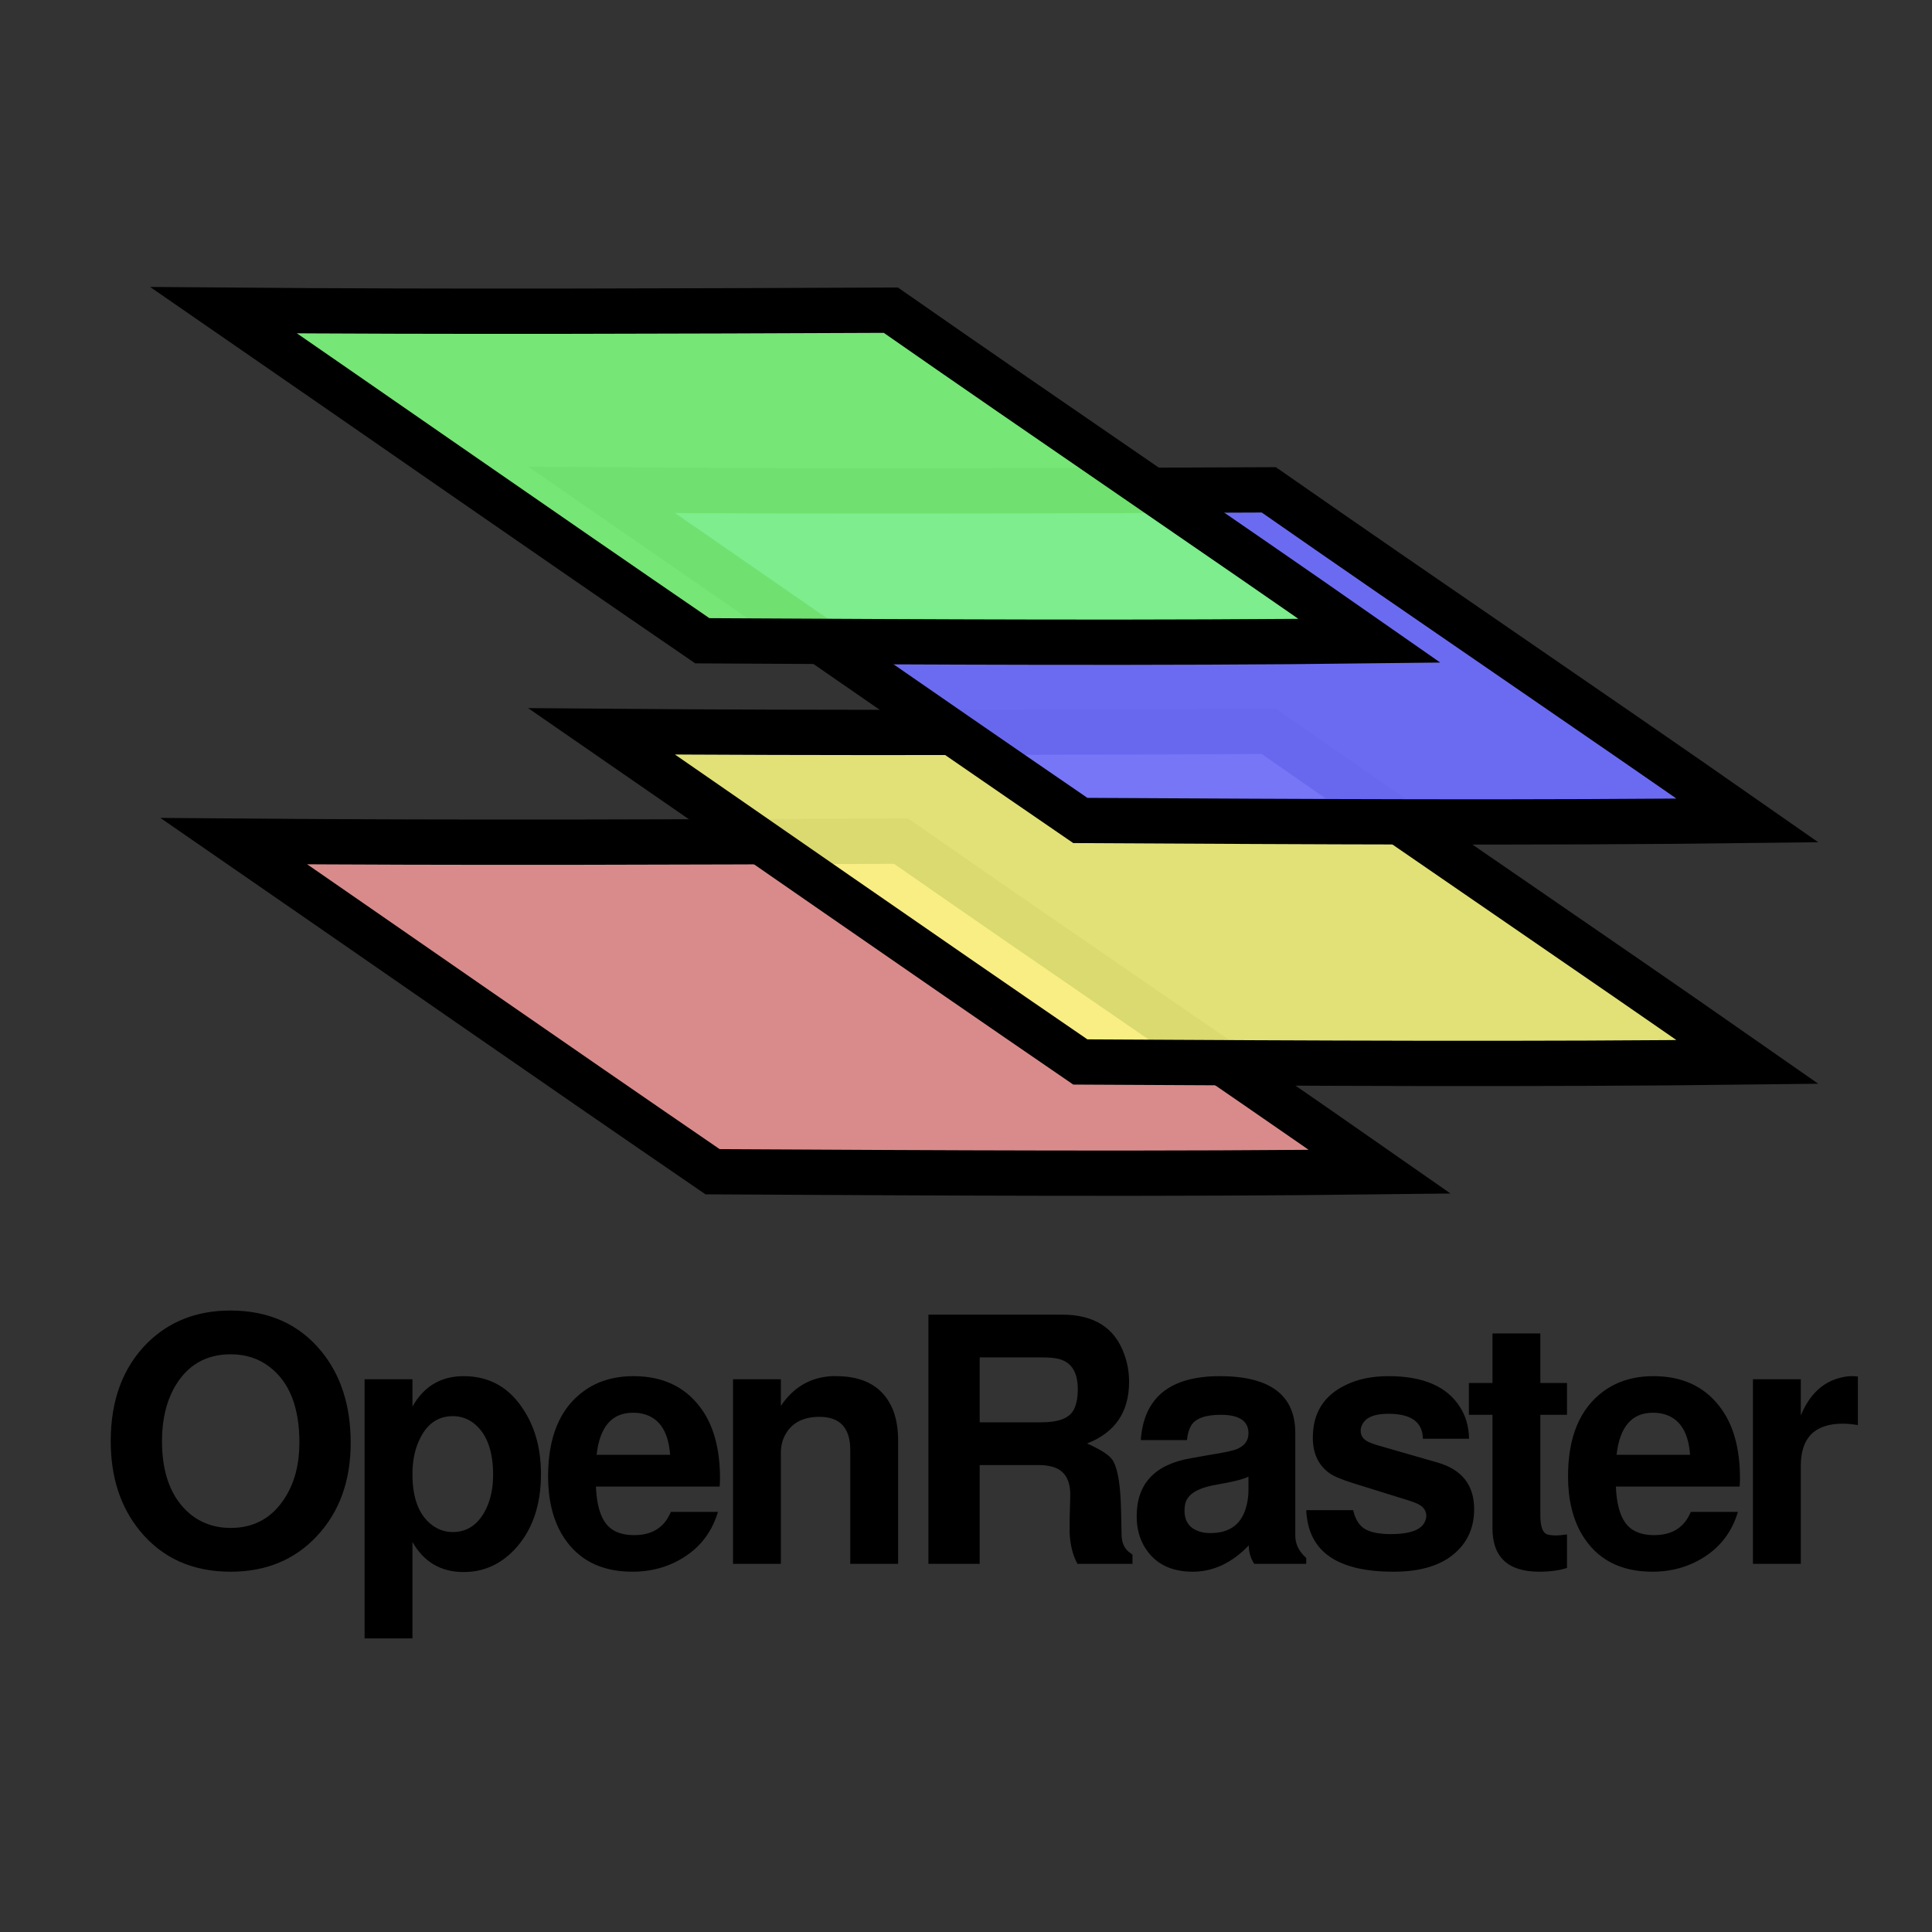 <?xml version="1.0" encoding="UTF-8" standalone="no"?>
<!-- Created with Inkscape (http://www.inkscape.org/) -->
<svg
   xmlns:dc="http://purl.org/dc/elements/1.1/"
   xmlns:cc="http://web.resource.org/cc/"
   xmlns:rdf="http://www.w3.org/1999/02/22-rdf-syntax-ns#"
   xmlns:svg="http://www.w3.org/2000/svg"
   xmlns="http://www.w3.org/2000/svg"
   xmlns:sodipodi="http://inkscape.sourceforge.net/DTD/sodipodi-0.dtd"
   xmlns:inkscape="http://www.inkscape.org/namespaces/inkscape"
   width="64"
   height="64"
   id="svg2834"
   sodipodi:version="0.32"
   inkscape:version="0.43"
   sodipodi:docbase="/home/pippin/Desktop/OpenRaster-logo"
   sodipodi:docname="OpenRaster-nogrid.svg"
   inkscape:export-filename="/home/pippin/src/OpenRaster/OpenRaster.png"
   inkscape:export-xdpi="90"
   inkscape:export-ydpi="90"
   version="1.0">
  <rect width="100%" height="100%" fill="#333333" stroke="none"/>
  <defs
     id="defs2836" />
  <sodipodi:namedview
     id="base"
     pagecolor="#ffffff"
     bordercolor="#666666"
     borderopacity="1.0"
     inkscape:pageopacity="0.0"
     inkscape:pageshadow="2"
     inkscape:zoom="5.5"
     inkscape:cx="30.972308"
     inkscape:cy="37.81737"
     inkscape:current-layer="layer1"
     showgrid="true"
     inkscape:document-units="px"
     inkscape:grid-bbox="false"
     inkscape:window-width="1231"
     inkscape:window-height="899"
     inkscape:window-x="161"
     inkscape:window-y="99" />
  <g
     id="layer1"
     inkscape:label="Layer 1"
     inkscape:groupmode="layer">
    <path
       style="color:#000000;fill:#ff9f9f;fill-opacity:0.816;fill-rule:evenodd;stroke:#fe00ff;stroke-width:0.125;stroke-linecap:round;stroke-linejoin:round;marker:none;marker-start:none;marker-mid:none;marker-end:none;stroke-miterlimit:4;stroke-dasharray:none;stroke-dashoffset:0;stroke-opacity:1;visibility:visible;display:inline;overflow:visible;opacity:1"
       d="M 7.702,27.864 C 14.552,27.356 22.097,27.53 29.804,27.864 C 35.586,31.514 41.084,35.164 45.661,38.815 C 39.059,39.207 31.577,39.149 23.559,38.815 C 17.634,34.979 12.374,31.336 7.702,27.864 z "
       id="path2230"
       sodipodi:nodetypes="ccccc" />
    <path
       style="color:#000000;fill:none;fill-opacity:0.75;fill-rule:evenodd;stroke:#000000;stroke-width:1.5;stroke-linecap:round;stroke-linejoin:miter;marker:none;marker-start:none;marker-mid:none;marker-end:none;stroke-miterlimit:4;stroke-dashoffset:0;stroke-opacity:1;visibility:visible;display:inline;overflow:visible"
       d="M 7.748,27.864 C 15.418,27.926 22.665,27.893 29.85,27.864 C 35.082,31.514 40.48,35.164 45.707,38.815 C 38.705,38.9 31.243,38.856 23.605,38.815 C 18.123,35.06 12.908,31.426 7.748,27.864 z "
       id="path2232"
       sodipodi:nodetypes="ccccc" />
    <path
       style="color:#000000;fill:#ffff83;fill-opacity:0.854;fill-rule:evenodd;stroke:#fe00ff;stroke-width:0.125;stroke-linecap:round;stroke-linejoin:round;marker:none;marker-start:none;marker-mid:none;marker-end:none;stroke-miterlimit:4;stroke-dasharray:none;stroke-dashoffset:0;stroke-opacity:1;visibility:visible;display:inline;overflow:visible;opacity:1"
       d="M 19.884,24.227 C 26.734,23.72 34.279,23.894 41.986,24.227 C 47.767,27.878 53.266,31.528 57.843,35.179 C 51.241,35.571 43.759,35.512 35.741,35.179 C 29.816,31.343 24.556,27.7 19.884,24.227 z "
       id="path2224"
       sodipodi:nodetypes="ccccc" />
    <path
       style="color:#000000;fill:none;fill-opacity:0.75;fill-rule:evenodd;stroke:#000000;stroke-width:1.5;stroke-linecap:round;stroke-linejoin:miter;marker:none;marker-start:none;marker-mid:none;marker-end:none;stroke-miterlimit:4;stroke-dashoffset:0;stroke-opacity:1;visibility:visible;display:inline;overflow:visible"
       d="M 19.93,24.227 C 27.6,24.29 34.847,24.257 42.031,24.227 C 47.264,27.878 52.662,31.528 57.889,35.179 C 50.887,35.264 43.425,35.22 35.787,35.179 C 30.305,31.424 25.09,27.789 19.93,24.227 z "
       id="path2226"
       sodipodi:nodetypes="ccccc" />
    <path
       style="color:#000000;fill:#6f6fff;fill-opacity:0.937;fill-rule:evenodd;stroke:#fe00ff;stroke-width:0.125;stroke-linecap:round;stroke-linejoin:round;marker:none;marker-start:none;marker-mid:none;marker-end:none;stroke-miterlimit:4;stroke-dasharray:none;stroke-dashoffset:0;stroke-opacity:1;visibility:visible;display:inline;overflow:visible;opacity:1"
       d="M 19.884,16.227 C 26.734,15.72 34.279,15.894 41.986,16.227 C 47.767,19.878 53.266,23.528 57.843,27.179 C 51.241,27.571 43.759,27.512 35.741,27.179 C 29.816,23.343 24.556,19.7 19.884,16.227 z "
       id="path2218"
       sodipodi:nodetypes="ccccc" />
    <path
       style="color:#000000;fill:none;fill-opacity:0.75;fill-rule:evenodd;stroke:#000000;stroke-width:1.5;stroke-linecap:round;stroke-linejoin:miter;marker:none;marker-start:none;marker-mid:none;marker-end:none;stroke-miterlimit:4;stroke-dashoffset:0;stroke-opacity:1;visibility:visible;display:inline;overflow:visible"
       d="M 19.93,16.227 C 27.6,16.29 34.847,16.257 42.031,16.227 C 47.264,19.878 52.662,23.528 57.889,27.179 C 50.887,27.264 43.425,27.22 35.787,27.179 C 30.305,23.424 25.09,19.789 19.93,16.227 z "
       id="path2220"
       sodipodi:nodetypes="ccccc" />
    <path
       style="color:#000000;fill:#80ff80;fill-opacity:0.878;fill-rule:evenodd;stroke:#fe00ff;stroke-width:0.125;stroke-linecap:round;stroke-linejoin:round;marker:none;marker-start:none;marker-mid:none;marker-end:none;stroke-miterlimit:4;stroke-dasharray:none;stroke-dashoffset:0;stroke-opacity:1;visibility:visible;display:inline;overflow:visible"
       d="M 7.363,10.275 C 14.213,9.767 21.758,9.941 29.465,10.275 C 35.246,13.925 40.745,17.575 45.322,21.226 C 38.719,21.618 31.237,21.56 23.22,21.226 C 17.295,17.39 12.034,13.747 7.363,10.275 z "
       id="path1333"
       sodipodi:nodetypes="ccccc" />
    <path
       style="color:#000000;fill:none;fill-opacity:0.75;fill-rule:evenodd;stroke:#000000;stroke-width:1.5;stroke-linecap:round;stroke-linejoin:miter;marker:none;marker-start:none;marker-mid:none;marker-end:none;stroke-miterlimit:4;stroke-dashoffset:0;stroke-opacity:1;visibility:visible;display:inline;overflow:visible"
       d="M 7.408,10.275 C 15.079,10.337 22.326,10.304 29.51,10.275 C 34.743,13.925 40.14,17.575 45.367,21.226 C 38.366,21.311 30.903,21.267 23.265,21.226 C 17.783,17.471 12.569,13.837 7.408,10.275 z "
       id="path1335"
       sodipodi:nodetypes="ccccc" />
    <path
       style="font-size:38px;font-style:normal;font-variant:normal;font-weight:bold;font-stretch:normal;text-align:start;line-height:100%;writing-mode:lr-tb;text-anchor:start;fill:#000000;fill-opacity:1;stroke:none;stroke-width:1pt;stroke-linecap:butt;stroke-linejoin:miter;stroke-opacity:1;font-family:FreeSans"
       d="M 3.668,47.739 C 3.668,46.38 4.072,45.297 4.879,44.489 C 5.604,43.772 6.521,43.413 7.631,43.413 C 8.899,43.413 9.903,43.862 10.643,44.761 C 11.292,45.553 11.617,46.565 11.617,47.796 C 11.617,49.064 11.24,50.098 10.485,50.898 C 9.752,51.676 8.805,52.065 7.642,52.065 C 6.374,52.065 5.37,51.612 4.63,50.706 C 3.989,49.921 3.668,48.932 3.668,47.739 M 7.642,44.863 C 6.827,44.863 6.212,45.218 5.797,45.927 C 5.51,46.425 5.366,47.029 5.366,47.739 C 5.366,48.826 5.676,49.63 6.295,50.151 C 6.672,50.46 7.121,50.615 7.642,50.615 C 8.435,50.615 9.043,50.268 9.466,49.573 C 9.767,49.083 9.918,48.486 9.918,47.784 C 9.918,46.622 9.59,45.787 8.933,45.282 C 8.571,45.002 8.141,44.863 7.642,44.863 M 15.361,45.587 C 16.229,45.587 16.901,45.976 17.377,46.754 C 17.739,47.328 17.92,48.022 17.92,48.837 C 17.92,49.887 17.622,50.725 17.026,51.351 C 16.558,51.834 16.003,52.076 15.361,52.076 C 14.606,52.076 14.04,51.744 13.663,51.079 L 13.663,54.273 L 12.077,54.273 L 12.077,45.689 L 13.663,45.689 L 13.663,46.595 C 14.04,45.923 14.606,45.587 15.361,45.587 M 14.999,46.912 C 14.493,46.912 14.119,47.184 13.878,47.728 C 13.734,48.045 13.663,48.415 13.663,48.837 C 13.663,49.638 13.882,50.2 14.319,50.525 C 14.523,50.676 14.75,50.751 14.999,50.751 C 15.489,50.751 15.859,50.491 16.109,49.97 C 16.259,49.653 16.335,49.283 16.335,48.86 C 16.335,48.037 16.112,47.46 15.667,47.127 C 15.471,46.984 15.248,46.912 14.999,46.912 M 20.986,45.587 C 21.923,45.587 22.647,45.916 23.161,46.573 C 23.621,47.154 23.851,47.954 23.851,48.973 C 23.851,49.064 23.848,49.154 23.84,49.245 L 19.741,49.245 C 19.771,49.992 19.96,50.472 20.307,50.683 C 20.488,50.796 20.722,50.853 21.009,50.853 C 21.575,50.853 21.968,50.623 22.187,50.162 C 22.202,50.14 22.213,50.113 22.221,50.083 L 23.783,50.083 C 23.557,50.845 23.078,51.404 22.345,51.759 C 21.923,51.963 21.458,52.065 20.952,52.065 C 19.88,52.065 19.099,51.649 18.608,50.819 C 18.306,50.298 18.156,49.66 18.156,48.905 C 18.156,47.599 18.548,46.659 19.333,46.086 C 19.786,45.754 20.337,45.587 20.986,45.587 M 22.198,48.192 C 22.138,47.361 21.794,46.901 21.168,46.81 C 21.1,46.803 21.032,46.799 20.964,46.799 C 20.269,46.799 19.869,47.263 19.763,48.192 L 22.198,48.192 M 24.282,45.689 L 25.867,45.689 L 25.867,46.573 C 26.282,45.954 26.844,45.625 27.554,45.587 C 27.599,45.587 27.648,45.587 27.701,45.587 C 28.66,45.587 29.29,45.969 29.592,46.731 C 29.698,47.018 29.751,47.343 29.751,47.705 L 29.751,51.804 L 28.166,51.804 L 28.166,48.033 C 28.166,47.301 27.826,46.935 27.146,46.935 C 26.588,46.935 26.203,47.146 25.991,47.569 C 25.908,47.735 25.867,47.924 25.867,48.135 L 25.867,51.804 L 24.282,51.804 L 24.282,45.689 M 35.432,50.389 L 35.454,49.528 L 35.454,49.517 C 35.454,48.966 35.224,48.649 34.764,48.566 C 34.658,48.543 34.537,48.532 34.401,48.532 L 32.454,48.532 L 32.454,51.804 L 30.755,51.804 L 30.755,43.549 L 35.183,43.549 C 36.247,43.549 36.934,43.987 37.243,44.863 C 37.349,45.15 37.402,45.455 37.402,45.78 C 37.402,46.776 36.938,47.456 36.009,47.818 C 36.439,48.007 36.715,48.181 36.836,48.339 C 37.002,48.566 37.1,49.056 37.13,49.811 C 37.138,50.038 37.145,50.374 37.153,50.819 C 37.153,51.121 37.259,51.336 37.47,51.464 C 37.485,51.48 37.5,51.491 37.515,51.498 L 37.515,51.804 L 35.692,51.804 C 35.534,51.517 35.447,51.166 35.432,50.751 C 35.432,50.653 35.432,50.532 35.432,50.389 M 35.703,46.018 C 35.703,45.467 35.5,45.134 35.092,45.021 C 34.949,44.983 34.752,44.965 34.503,44.965 L 32.454,44.965 L 32.454,47.116 L 34.503,47.116 C 35.039,47.116 35.386,46.992 35.545,46.742 C 35.651,46.569 35.703,46.327 35.703,46.018 M 39.511,52.065 C 38.786,52.065 38.258,51.797 37.926,51.261 C 37.745,50.966 37.654,50.623 37.654,50.23 C 37.654,49.151 38.254,48.509 39.455,48.305 L 40.089,48.192 C 40.579,48.116 40.885,48.048 41.006,47.988 C 41.24,47.882 41.357,47.713 41.357,47.478 C 41.357,47.071 41.051,46.867 40.44,46.867 C 39.926,46.867 39.598,46.988 39.455,47.229 C 39.387,47.343 39.341,47.501 39.319,47.705 L 37.79,47.705 C 37.888,46.293 38.76,45.587 40.406,45.587 C 42.074,45.587 42.908,46.214 42.908,47.467 L 42.908,50.864 C 42.908,51.121 43.006,51.347 43.203,51.544 C 43.225,51.566 43.248,51.589 43.271,51.612 L 43.271,51.804 L 41.549,51.804 C 41.429,51.623 41.368,51.419 41.368,51.193 C 40.81,51.774 40.191,52.065 39.511,52.065 M 41.357,49.347 L 41.357,48.917 C 41.214,48.985 40.991,49.049 40.689,49.109 L 40.145,49.211 C 39.647,49.317 39.356,49.505 39.273,49.777 C 39.251,49.853 39.239,49.943 39.239,50.049 C 39.239,50.419 39.424,50.653 39.794,50.751 C 39.885,50.774 39.987,50.785 40.1,50.785 C 40.757,50.785 41.157,50.472 41.3,49.845 C 41.338,49.694 41.357,49.528 41.357,49.347 M 44.825,50.026 C 44.9,50.358 45.051,50.577 45.278,50.683 C 45.466,50.774 45.731,50.819 46.07,50.819 C 46.75,50.819 47.135,50.66 47.225,50.343 C 47.24,50.306 47.248,50.264 47.248,50.219 C 47.248,50.023 47.131,49.879 46.897,49.789 C 46.844,49.766 46.784,49.743 46.716,49.721 L 44.825,49.132 C 44.44,49.011 44.179,48.902 44.043,48.803 C 43.674,48.539 43.489,48.147 43.489,47.626 C 43.489,46.81 43.851,46.229 44.576,45.882 C 44.968,45.686 45.444,45.587 46.002,45.587 C 47.15,45.587 47.939,45.931 48.369,46.618 C 48.558,46.912 48.656,47.26 48.664,47.66 L 47.135,47.66 C 47.127,47.109 46.746,46.833 45.991,46.833 C 45.508,46.833 45.214,46.965 45.108,47.229 C 45.085,47.282 45.074,47.339 45.074,47.399 C 45.074,47.565 45.164,47.69 45.346,47.773 C 45.414,47.803 45.508,47.837 45.629,47.875 L 47.633,48.452 C 48.433,48.686 48.833,49.2 48.833,49.992 C 48.833,50.672 48.562,51.204 48.018,51.589 C 47.565,51.906 46.946,52.065 46.161,52.065 C 44.41,52.065 43.455,51.472 43.296,50.287 C 43.281,50.204 43.273,50.117 43.273,50.026 L 44.825,50.026 M 51.909,45.814 L 51.909,46.867 L 51.026,46.867 L 51.026,50.196 C 51.026,50.543 51.093,50.751 51.229,50.819 C 51.305,50.849 51.411,50.864 51.546,50.864 C 51.629,50.864 51.75,50.853 51.909,50.83 L 51.909,51.94 C 51.652,52.023 51.346,52.065 50.992,52.065 C 49.957,52.065 49.44,51.585 49.44,50.626 L 49.44,46.867 L 48.659,46.867 L 48.659,45.814 L 49.44,45.814 L 49.44,44.172 L 51.026,44.172 L 51.026,45.814 L 51.909,45.814 M 54.774,45.587 C 55.71,45.587 56.435,45.916 56.948,46.573 C 57.409,47.154 57.639,47.954 57.639,48.973 C 57.639,49.064 57.635,49.154 57.628,49.245 L 53.528,49.245 C 53.559,49.992 53.747,50.472 54.095,50.683 C 54.276,50.796 54.51,50.853 54.797,50.853 C 55.363,50.853 55.755,50.623 55.974,50.162 C 55.989,50.14 56.001,50.113 56.008,50.083 L 57.571,50.083 C 57.344,50.845 56.865,51.404 56.133,51.759 C 55.71,51.963 55.246,52.065 54.74,52.065 C 53.668,52.065 52.887,51.649 52.396,50.819 C 52.094,50.298 51.943,49.66 51.943,48.905 C 51.943,47.599 52.336,46.659 53.121,46.086 C 53.574,45.754 54.125,45.587 54.774,45.587 M 55.986,48.192 C 55.925,47.361 55.582,46.901 54.955,46.81 C 54.887,46.803 54.819,46.799 54.751,46.799 C 54.057,46.799 53.657,47.263 53.551,48.192 L 55.986,48.192 M 58.069,45.689 L 59.654,45.689 L 59.654,46.89 C 59.934,46.21 60.364,45.795 60.945,45.644 C 61.081,45.606 61.217,45.587 61.353,45.587 C 61.421,45.587 61.485,45.591 61.545,45.599 L 61.545,47.207 C 61.357,47.177 61.191,47.161 61.047,47.161 C 60.119,47.161 59.654,47.626 59.654,48.554 L 59.654,51.804 L 58.069,51.804 L 58.069,45.689"
       id="text2475" />
    <path
       style="fill:#000000"
       d=""
       id="path3011" />
  </g>
</svg>
